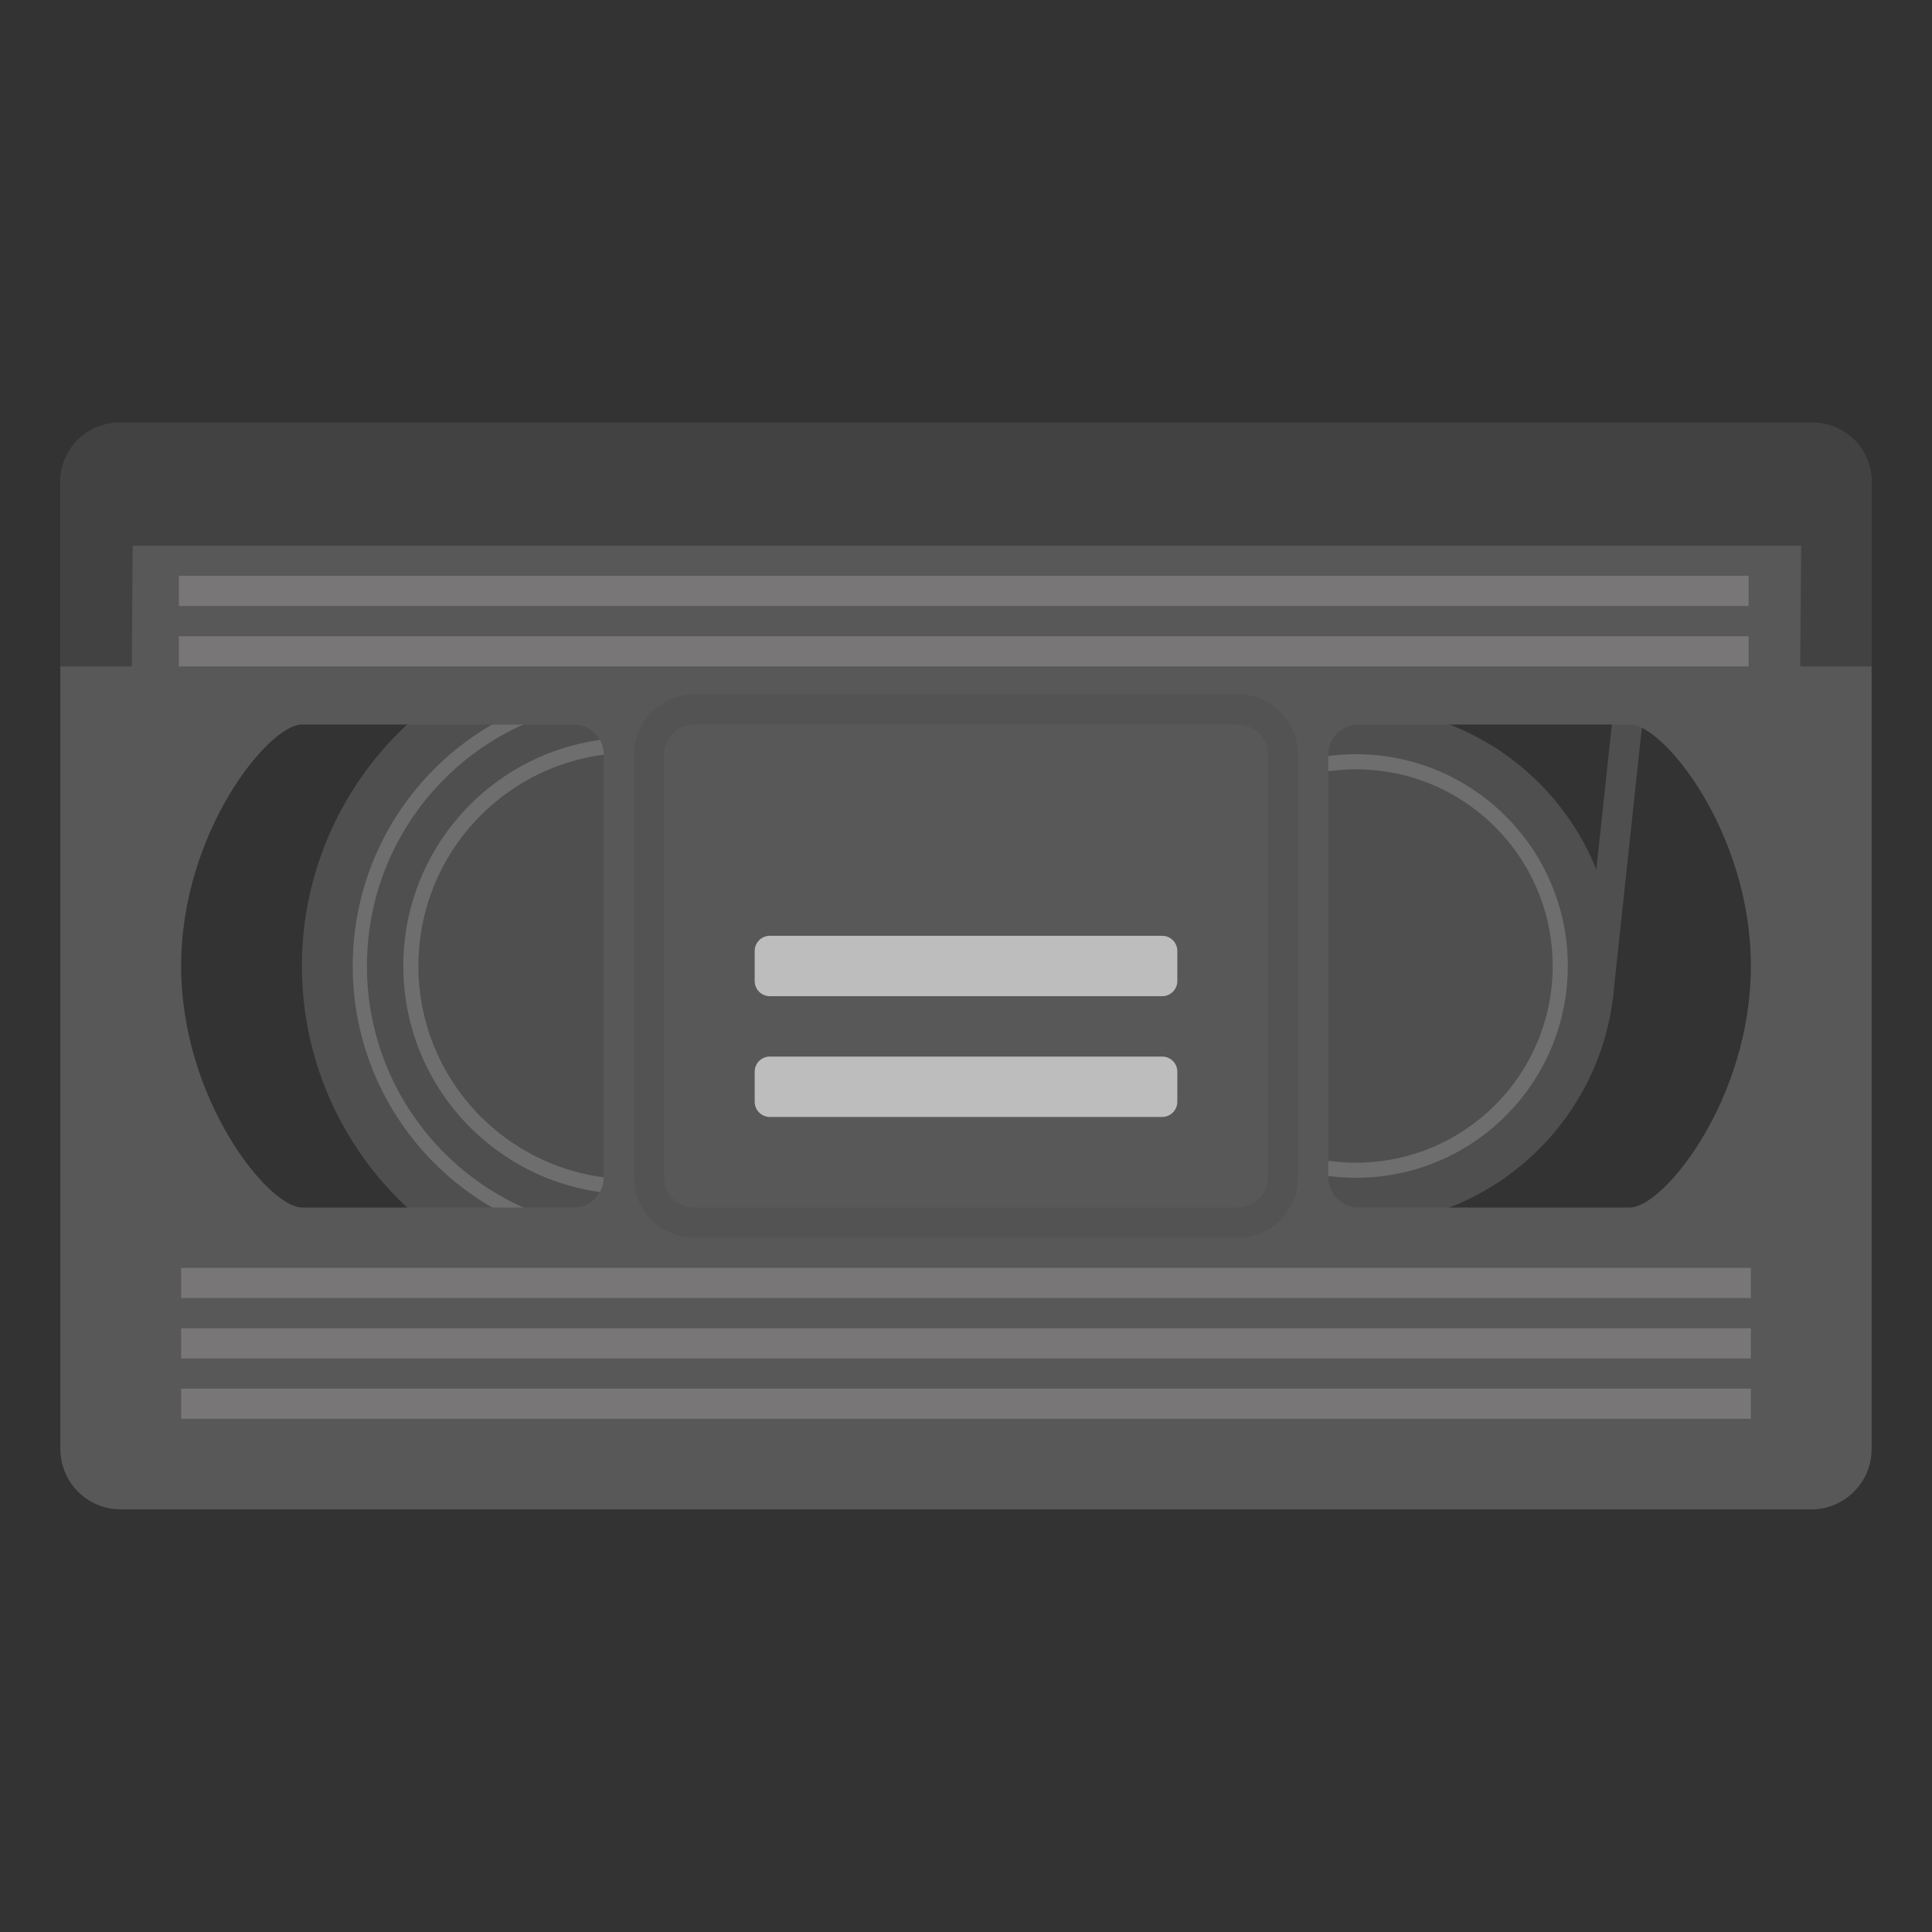 <svg xmlns="http://www.w3.org/2000/svg" width="3em" height="3em" viewBox="0 0 128 128"><rect x="0" y="0" width="128" height="128" fill="#333333" stroke="none"/><path fill="#504F4F" d="m104.86 66.007l3.013-28.119l1.988.213l-3.012 28.12z"/><circle cx="41.84" cy="64" r="21.84" fill="#504F4F"/><radialGradient id="" cx="88" cy="75.167" r="21.412" gradientTransform="rotate(180 64.918 64)" gradientUnits="userSpaceOnUse"><stop offset="0" stop-color="#EEE"/><stop offset="1" stop-color="#BDBDBD"/></radialGradient><circle cx="41.84" cy="64" r="10" fill="url(#)"/><circle cx="41.84" cy="64" r="18" fill="none" stroke="#EEE" stroke-miterlimit="10" stroke-width=".941" opacity=".2"/><circle cx="41.84" cy="64" r="14.62" fill="none" stroke="#EEE" stroke-miterlimit="10" opacity=".2"/><circle cx="89.84" cy="64" r="17.15" fill="#504F4F"/><radialGradient id="" cx="39.667" cy="74.667" r="21.006" gradientTransform="rotate(180 64.918 64)" gradientUnits="userSpaceOnUse"><stop offset="0" stop-color="#EEE"/><stop offset="1" stop-color="#BDBDBD"/></radialGradient><circle cx="89.84" cy="64" r="10" fill="url(#)"/><circle cx="89.84" cy="64" r="13.53" fill="none" stroke="#EEE" stroke-miterlimit="10" opacity=".2"/><path fill="#595858" d="M4 32v64c0 2.21 1.79 4 4 4h112c2.21 0 4-1.79 4-4V32c0-2.21-1.79-4-4-4H8c-2.21 0-4 1.79-4 4m36 46c0 1.1-.9 2-2 2H20c-2.21 0-8-7.16-8-16s5.79-16 8-16h18c1.1 0 2 .9 2 2zm68 2H90c-1.1 0-2-.9-2-2V50c0-1.1.9-2 2-2h18c2.21 0 8 7.16 8 16s-5.79 16-8 16"/><path fill="#787676" d="M11.85 38.15h104v2h-104zm0 4h104v2h-104zM12 88h104v2H12zm0 4h104v2H12zm0-8h104v2H12z"/><path fill="#424242" d="M82 48c1.1 0 2 .9 2 2v28c0 1.1-.9 2-2 2H46c-1.1 0-2-.9-2-2V50c0-1.1.9-2 2-2zm0-2H46c-2.21 0-4 1.79-4 4v28c0 2.21 1.79 4 4 4h36c2.21 0 4-1.79 4-4V50c0-2.21-1.79-4-4-4" opacity=".2"/><radialGradient id="" cx="63.5" cy="79.5" r="21.844" gradientTransform="matrix(1 0 0 -1 0 128)" gradientUnits="userSpaceOnUse"><stop offset="0" stop-color="#EF5350"/><stop offset="1" stop-color="#E53935"/></radialGradient><path fill="url(#)" d="M84 50c0-1.1-.9-2-2-2H46c-1.1 0-2 .9-2 2v6h40z"/><radialGradient id="" cx="63.333" cy="72.833" r="28.404" gradientTransform="matrix(1 0 0 -1 0 128)" gradientUnits="userSpaceOnUse"><stop offset="0" stop-color="#FAFAFA"/><stop offset="1" stop-color="#EEE"/></radialGradient><path fill="url(#)" d="M44 56v22c0 1.1.9 2 2 2h36c1.1 0 2-.9 2-2V56z"/><path fill="#BDBDBD" d="M77 66H51c-.55 0-1-.45-1-1v-2c0-.55.45-1 1-1h26c.55 0 1 .45 1 1v2c0 .55-.45 1-1 1m0 8H51c-.55 0-1-.45-1-1v-2c0-.55.45-1 1-1h26c.55 0 1 .45 1 1v2c0 .55-.45 1-1 1"/><path fill="#424242" d="M64 28H7.89C5.74 28 4 29.74 4 31.89v12.26h4.73l.06-8h110.54l-.06 8H124V31.88c0-2.14-1.74-3.88-3.88-3.88z"/></svg>